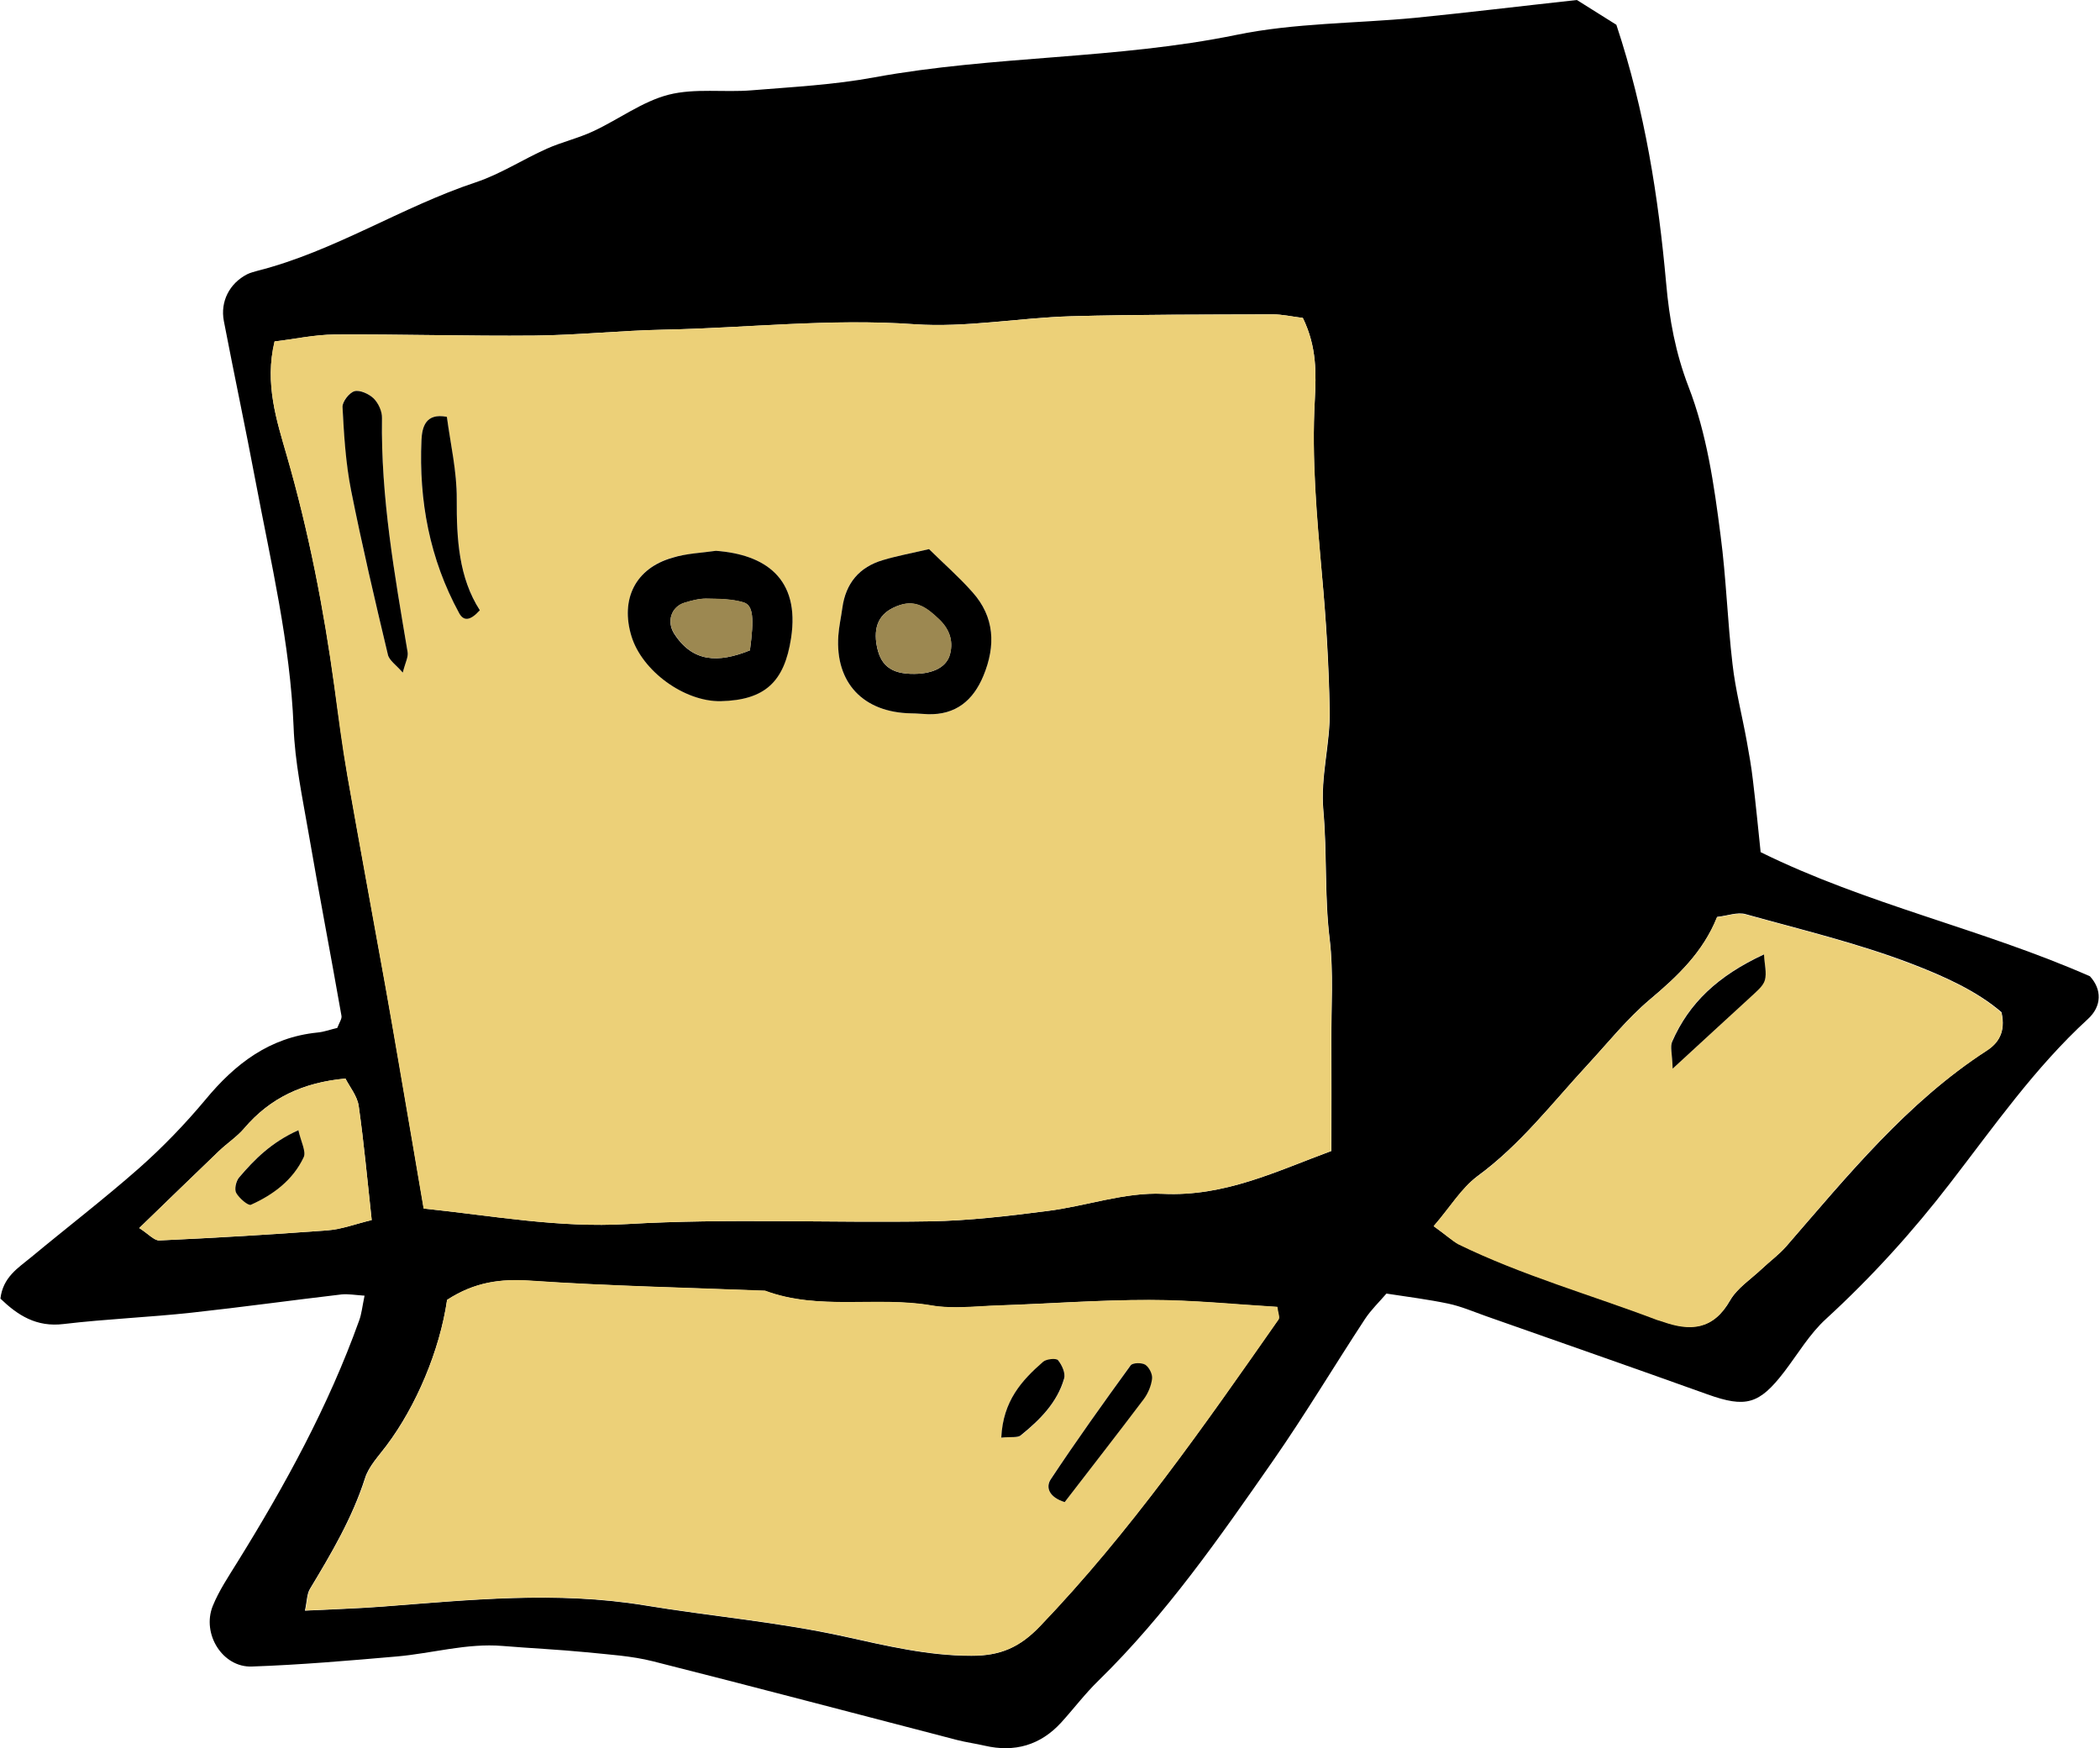 <?xml version="1.0" encoding="utf-8"?>
<!DOCTYPE svg PUBLIC "-//W3C//DTD SVG 1.1//EN" "http://www.w3.org/Graphics/SVG/1.1/DTD/svg11.dtd">
<svg artist="zl2017" version="1.1" id="zlIcon-hide-box" xmlns="http://www.w3.org/2000/svg" xmlns:xlink="http://www.w3.org/1999/xlink" x="0px" y="0px"
	 width="1000px" height="832.5px" viewBox="-415 -345.4 1000 832.5" enable-background="new -415 -345.4 1000 832.5"
	 xml:space="preserve">
<g>
	<path d="M335.9-345.4c6.9,4.3,13.6,8.5,18.8,11.8c13.7,41.3,20,82.1,23.7,123c1.5,17.3,4.5,33.3,10.6,49.2
		c8.8,22.7,12.2,46.8,15.3,70.8c2.7,20.4,3.3,41,5.7,61.4c1.4,12.4,4.6,24.6,6.8,36.8c1.1,6.1,2.2,12.2,2.9,18.4
		c1.4,11.5,2.5,23,3.7,34.4c50.7,25,105.2,36.4,156.8,59.1c5.7,6.2,5.8,14.2-1,20.4c-25.2,23.1-44.7,51.1-65.4,77.9
		c-18,23.4-37.6,45-59.3,64.9c-7.8,7.1-13.4,16.7-19.9,25.2c-11.9,15.5-18.3,17.2-36.5,10.7c-35.1-12.6-70.4-24.9-105.6-37.3
		c-5.9-2.1-11.7-4.6-17.8-5.9c-9.5-2-19.1-3.2-29.5-4.8c-3.4,4-7.3,7.7-10.2,12.1c-14.7,22.4-28.5,45.5-43.8,67.5
		c-25.5,36.6-51,73.3-83.1,104.7c-6.4,6.2-11.8,13.4-17.8,20c-9.9,10.8-22.2,14.3-36.4,11c-4.3-1-8.8-1.6-13.1-2.7
		c-48.3-12.5-96.5-25.3-144.9-37.5c-10.3-2.6-21.1-3.2-31.7-4.3c-13.3-1.3-26.6-1.9-39.9-3c-17-1.4-33.4,3.5-50.2,5
		c-23,2-46.1,4-69.2,4.8c-13.9,0.5-23.9-15.5-18.6-28.8c3-7.4,7.6-14.2,11.8-21c22.7-36.6,43.3-74.2,57.9-114.9
		c1.2-3.2,1.5-6.7,2.6-11.9c-4.5-0.3-7.8-0.9-10.9-0.6c-23.9,2.8-47.7,6.1-71.5,8.7c-20.3,2.2-40.7,3-60.9,5.4
		c-13,1.6-21.9-4.2-30.1-12.1c1.2-10.2,8.4-14.6,14.5-19.6c17.1-14.2,34.8-27.8,51.5-42.5c11.3-10,21.9-21,31.6-32.6
		c14.2-17.2,30.6-29.7,53.3-32c3.4-0.3,6.7-1.6,9.5-2.2c1-2.6,2.3-4.4,2-5.8c-5.1-29.1-10.7-58.1-15.7-87.2
		c-2.9-16.8-6.5-33.6-7.1-50.5c-1.6-39.7-10.8-78.1-18.1-116.8c-4.8-25.5-10.2-50.8-15.1-76.3c-1.8-9.3,2.7-18,11.1-22.3
		c1.6-0.8,3.4-1.2,5.1-1.7c36.5-9.3,68.3-30.3,103.8-42.1c11.7-3.9,22.4-10.9,33.8-16c7.2-3.2,15.1-5,22.3-8.4
		c12-5.6,23.2-14.1,35.7-17.3c12.6-3.2,26.4-1,39.6-2.1c19.5-1.6,39.2-2.6,58.5-6.2c57-10.4,115.3-8.5,172.3-20.2
		c27.7-5.7,56.6-5.4,85-8.1C283.8-339.4,308.5-342.4,335.9-345.4z M205.4-194c-5.5-0.7-9.8-1.7-14.2-1.7c-32.1,0.1-64.1,0-96.2,0.9
		c-24.9,0.7-49.9,5.5-74.5,3.8c-40.1-2.8-79.8,1.8-119.7,2.6c-20.4,0.4-40.7,2.6-61.1,2.8c-31.8,0.3-63.5-0.7-95.3-0.5
		c-9.6,0.1-19.2,2.2-28.6,3.3c-4.9,20.1,1,37.8,5.8,54.3c10.4,36.2,17.6,72.9,22.7,110.1c2,14.2,3.8,28.4,6.2,42.5
		c5.9,33.5,12.1,66.8,18.1,100.3c4.4,24.7,8.6,49.4,12.8,74c1.8,10.4,3.6,20.9,5.4,31.7c33.2,3.5,64.4,9.3,96.9,7.4
		c47.9-2.8,96.1-0.5,144.2-1.3c18.6-0.3,37.2-2.5,55.7-4.9c18.5-2.3,37-9.1,55.2-8.2c29.5,1.4,53.9-10.7,80.2-20.4
		c0-18.6,0.1-35.5,0-52.5c-0.1-16.2,1.1-32.5-0.8-48.4c-2.5-20.4-1.2-40.9-3-61.1c-1.5-16.4,3.4-32,3-48c-0.4-21.5-1.7-43-3.7-64.4
		c-2.5-27.7-5-55.3-3.4-83.2C211.7-167.3,212.2-180.1,205.4-194z M-202.1,273.6c-3.5,24.1-14.8,50.7-28.9,69.4
		c-3.7,5-8.4,9.8-10.2,15.5c-6.1,19-16,35.8-26.2,52.7c-1.5,2.4-1.4,5.8-2.4,10.4c13.7-0.7,25.2-1,36.7-1.9
		c41.7-3.2,83.1-7.5,125.1-0.6c31.6,5.2,63.5,7.9,94.9,14.8c20,4.4,39.8,9.2,60.7,9.2c13.8,0,22.9-4,32.5-14
		c43-44.8,78.2-95.5,113.6-146.1c0.7-1-0.3-3.2-0.6-6c-20.1-1.2-40.4-3.3-60.7-3.3c-24-0.1-48,1.8-72,2.6c-10.7,0.4-21.6,1.8-32,0
		c-26.3-4.5-53.5,2.5-79.2-7c-37.3-1.5-74.6-2.3-111.9-4.8C-176.5,263.5-188.9,265.1-202.1,273.6z M267.7,238.5
		c6,4.3,8.7,6.8,11.8,8.4c30.5,14.9,63.2,24,94.8,36.1c0.8,0.3,1.7,0.5,2.6,0.8c13.1,4.7,24,4,32-10c3.4-5.9,9.9-10.1,15.1-15
		c3.8-3.6,8.2-6.8,11.7-10.8c29.3-33.7,57.5-68.5,95.5-93.2c5.2-3.4,9.1-8.6,6.9-18.2c-11.7-10.1-27.5-17.2-42.9-23.1
		c-25.6-9.8-52.5-16.2-79-23.6c-3.9-1.1-8.5,0.8-13.5,1.3c-6.7,16.8-18.9,28.3-32,39.3c-10.9,9.2-19.9,20.5-29.6,31
		c-16.9,18.3-32.1,38.2-52.6,53.2C280.9,220.5,275.7,229.3,267.7,238.5z M-348.7,239.4c4.4,2.8,7.1,6,9.6,5.9
		c26.7-1.2,53.4-2.8,80-4.8c6.8-0.5,13.5-3.1,21.1-4.9c-2.1-19.2-3.7-36.8-6.2-54.4c-0.7-4.7-4.2-8.9-6.3-13
		c-20.3,1.9-35.9,9.2-48.2,23.7c-3.4,4-8,7-11.9,10.7C-322.9,214.4-335,226.1-348.7,239.4z"/>
	<path fill="#ECD078" d="M205.4-194c6.8,14,6.3,26.7,5.7,39.1c-1.5,27.9,1,55.5,3.4,83.2c1.9,21.4,3.2,42.9,3.6,64.4
		c0.3,16-4.5,31.6-3,48c1.8,20.3,0.5,40.7,3,61.1c1.9,15.9,0.7,32.3,0.8,48.4c0.1,17,0,34,0,52.5c-26.3,9.7-50.8,21.8-80.2,20.4
		c-18.2-0.8-36.7,5.9-55.2,8.2c-18.5,2.3-37.1,4.6-55.7,4.9c-48.1,0.8-96.3-1.5-144.2,1.3c-32.6,1.9-63.7-3.9-96.9-7.4
		c-1.9-10.9-3.6-21.3-5.4-31.7c-4.3-24.7-8.4-49.4-12.8-74c-6-33.4-12.2-66.8-18.1-100.3c-2.5-14.1-4.3-28.3-6.2-42.5
		c-5.1-37.2-12.2-73.9-22.7-110.1c-4.7-16.5-10.6-34.2-5.8-54.3c9.5-1.1,19-3.3,28.6-3.3c31.8-0.2,63.5,0.8,95.3,0.5
		c20.4-0.2,40.7-2.4,61.1-2.8c39.9-0.8,79.6-5.5,119.7-2.6c24.6,1.7,49.6-3,74.5-3.8c32-0.9,64.1-0.7,96.2-0.9
		C195.6-195.7,199.9-194.7,205.4-194z M27.4-83.9c-8.2,1.9-15.1,3.2-21.9,5.2c-11.4,3.3-17.9,11-19.4,22.9
		c-0.6,4.4-1.6,8.8-1.9,13.2C-17.3-20.2-4-6.1,18.9-5.7c2.7,0,5.3,0.3,7.9,0.4c13.3,0.4,21.6-6.5,26.5-18.3
		c5.9-14.3,5.4-28-5.3-39.9C41.5-70.7,34.3-77.1,27.4-83.9z M-74.1-83.1c-6.8,1-14,1.3-20.7,3.2c-17.5,5-24.9,19.7-19.5,37.4
		c5.1,16.6,25.2,31.3,42.5,30.9c21.1-0.4,30.2-9.2,33.5-30C-33.9-70.2-50.9-81.4-74.1-83.1z M-223.2-25.1c1.2-4.8,2.7-7.5,2.3-9.8
		c-6.2-36.9-12.8-73.8-12.2-111.4c0-3.2-1.8-7.1-4-9.4c-2.2-2.2-6.4-4.1-9.1-3.4c-2.5,0.6-5.9,5-5.7,7.5c0.8,13.3,1.6,26.8,4.1,39.8
		c5.2,26.2,11.3,52.2,17.5,78.1C-229.7-30.9-226.4-28.8-223.2-25.1z M-202.2-146.9c-10.3-2-11.8,5.1-12.1,10.9
		c-1.4,29,3.9,56.7,17.9,82.4c2.1,3.9,5.3,3.9,9.9-1.3c-10-15.5-11.1-33.9-11-52.9C-197.4-120.9-200.6-134-202.2-146.9z"/>
	<path fill="#ECD078" d="M-202.1,273.6c13.1-8.6,25.5-10.1,39.6-9.2c37.2,2.6,74.6,3.3,111.9,4.8c25.7,9.6,52.9,2.5,79.2,7
		c10.4,1.8,21.3,0.3,32,0c24-0.8,48-2.6,72-2.6c20.3,0,40.6,2.1,60.7,3.3c0.3,2.8,1.3,5,0.6,6c-35.4,50.6-70.7,101.3-113.6,146.1
		c-9.6,10-18.7,14-32.5,14c-20.9,0-40.7-4.8-60.7-9.2c-31.4-6.9-63.4-9.6-94.9-14.8c-42.1-6.9-83.4-2.6-125.1,0.6
		c-11.5,0.9-23,1.2-36.7,1.9c1-4.6,0.9-8,2.4-10.4c10.1-16.9,20.1-33.7,26.2-52.7c1.8-5.7,6.5-10.6,10.2-15.5
		C-216.9,324.3-205.6,297.8-202.1,273.6z M92,369.9c12.3-16,25.1-32.5,37.6-49.1c2-2.7,3.5-6.2,3.9-9.6c0.3-2.2-1.4-5.5-3.2-6.7
		c-1.6-1.1-6.1-1-7,0.3c-12.9,17.9-25.7,35.8-38,54.2C82.8,362.9,84.6,367.6,92,369.9z M61.8,339.2c4.7-0.5,7.9,0.2,9.5-1.1
		c8.9-7.3,17.1-15.5,20.5-26.9c0.7-2.5-1-6.5-2.9-8.8c-0.9-1.1-5.5-0.6-7.1,0.8C71.6,311.9,62.6,321.6,61.8,339.2z"/>
	<path fill="#ECD078" d="M267.7,238.5c7.9-9.2,13.1-18.1,20.7-23.6c20.5-15,35.6-34.9,52.6-53.2c9.7-10.5,18.8-21.9,29.6-31
		c13.1-11.1,25.3-22.5,32-39.3c5-0.6,9.6-2.4,13.5-1.3c26.5,7.3,53.4,13.8,79,23.6c15.4,5.9,31.2,12.9,42.9,23.1
		c2.2,9.5-1.7,14.8-7,18.2c-38.1,24.6-66.3,59.4-95.5,93.2c-3.5,4-7.8,7.1-11.7,10.8c-5.2,4.9-11.7,9.1-15.1,15
		c-7.9,14-18.8,14.7-32,10c-0.8-0.3-1.7-0.5-2.6-0.8c-31.6-12-64.3-21.2-94.8-36.1C276.4,245.4,273.8,242.9,267.7,238.5z
		 M381.5,163.5c14.4-13.3,25.8-23.7,37.1-34.3c2.6-2.4,5.8-4.8,6.7-7.9c1.1-3.5-0.1-7.7-0.4-12.3c-22,10.2-35.7,23.2-43.7,41.5
		C380.2,153,381.3,156.4,381.5,163.5z"/>
	<path fill="#ECD078" d="M-348.7,239.4c13.8-13.3,25.9-25.1,38.1-36.8c3.9-3.7,8.5-6.7,11.9-10.7c12.3-14.4,27.9-21.8,48.2-23.7
		c2,4,5.6,8.3,6.3,13c2.5,17.5,4.1,35.2,6.2,54.4c-7.6,1.8-14.2,4.4-21.1,4.9c-26.6,2-53.3,3.5-80,4.8
		C-341.6,245.4-344.3,242.2-348.7,239.4z M-272.9,192.8c-12.9,5.8-20.9,13.8-28.3,22.5c-1.5,1.7-2.3,5.6-1.3,7.3
		c1.4,2.5,5.7,6.2,7,5.6c10.6-4.8,19.9-11.8,25.1-22.6C-269.2,203-271.7,198.4-272.9,192.8z"/>
	<path d="M27.4-83.9c6.9,6.8,14.2,13.2,20.6,20.4c10.7,11.9,11.2,25.6,5.3,39.9C48.4-11.8,40.1-4.9,26.8-5.3
		c-2.7-0.1-5.3-0.4-7.9-0.4C-3.9-6.1-17.3-20.2-15.8-42.6c0.3-4.4,1.3-8.8,1.9-13.2c1.6-11.9,8.1-19.6,19.4-22.9
		C12.2-80.7,19.2-82,27.4-83.9z M20.4-24.5c9.3-0.1,15.5-3.4,17-9.5c1.7-6.6-0.6-12.1-5.4-16.6c-5.2-4.9-10.5-9.3-18.6-6.6
		C4.7-54.3,1-48.6,2.3-39.1C3.9-28.6,9.1-24.4,20.4-24.5z"/>
	<path d="M-74.1-83.1c23.2,1.7,40.2,12.9,35.8,41.6c-3.2,20.8-12.4,29.5-33.5,30c-17.3,0.3-37.4-14.3-42.5-30.9
		c-5.4-17.7,1.9-32.4,19.5-37.4C-88.1-81.9-80.9-82.1-74.1-83.1z M-57.9-35.7c2-15.2,1.6-21.4-3-22.8c-5.6-1.7-11.8-1.7-17.7-1.8
		c-3.4-0.1-7,0.9-10.3,1.9c-6.5,1.9-8.7,9-5.1,14.7C-85.2-30-73.1-29.6-57.9-35.7z"/>
	<path d="M-223.2-25.1c-3.2-3.7-6.5-5.8-7.1-8.6c-6.2-26-12.3-52-17.5-78.1c-2.6-13.1-3.4-26.5-4.1-39.8c-0.1-2.5,3.2-6.8,5.7-7.5
		c2.6-0.7,6.9,1.3,9.1,3.4c2.3,2.3,4.1,6.2,4,9.4c-0.6,37.7,6,74.5,12.2,111.4C-220.5-32.5-222-29.9-223.2-25.1z"/>
	<path d="M-202.2-146.9c1.7,12.9,4.8,26,4.7,39.2c-0.1,19,1,37.4,11,52.9c-4.7,5.2-7.8,5.2-9.9,1.3c-14-25.7-19.2-53.4-17.9-82.4
		C-214-141.8-212.5-148.9-202.2-146.9z"/>
	<path d="M92,369.9c-7.4-2.3-9.2-7-6.6-10.9c12.2-18.4,25-36.3,38-54.2c0.9-1.3,5.3-1.4,7-0.3c1.8,1.2,3.5,4.5,3.2,6.7
		c-0.4,3.3-1.9,6.9-3.9,9.6C117.1,337.5,104.3,353.9,92,369.9z"/>
	<path d="M61.8,339.2c0.8-17.5,9.8-27.3,19.9-36.1c1.6-1.4,6.2-1.8,7.1-0.8c1.9,2.3,3.7,6.3,2.9,8.8c-3.3,11.4-11.5,19.6-20.5,26.9
		C69.7,339.4,66.5,338.7,61.8,339.2z"/>
	<path d="M381.5,163.5c-0.2-7.2-1.3-10.5-0.2-12.9c8-18.3,21.7-31.3,43.7-41.5c0.2,4.6,1.4,8.8,0.4,12.3c-0.9,3-4.2,5.5-6.7,7.9
		C407.3,139.8,395.9,150.2,381.5,163.5z"/>
	<path d="M-272.9,192.8c1.2,5.5,3.8,10.2,2.5,12.9c-5.1,10.8-14.4,17.8-25.1,22.6c-1.3,0.6-5.6-3.1-7-5.6c-1-1.7-0.1-5.6,1.3-7.3
		C-293.8,206.7-285.8,198.6-272.9,192.8z"/>
	<path fill="#9C8851" d="M20.4-24.5C9.1-24.4,3.9-28.6,2.3-39.2C1-48.6,4.7-54.3,13.5-57.3c8.1-2.7,13.4,1.7,18.6,6.6
		c4.8,4.5,7,10.1,5.4,16.6C36-28,29.8-24.6,20.4-24.5z"/>
	<path fill="#9C8851" d="M-57.9-35.7C-73.1-29.6-85.2-30-94-43.8c-3.6-5.7-1.4-12.8,5.1-14.7c3.3-1,6.9-1.9,10.3-1.9
		c5.9,0.1,12.1,0.1,17.7,1.8C-56.3-57.2-55.8-51-57.9-35.7z"/>
</g>
</svg>
